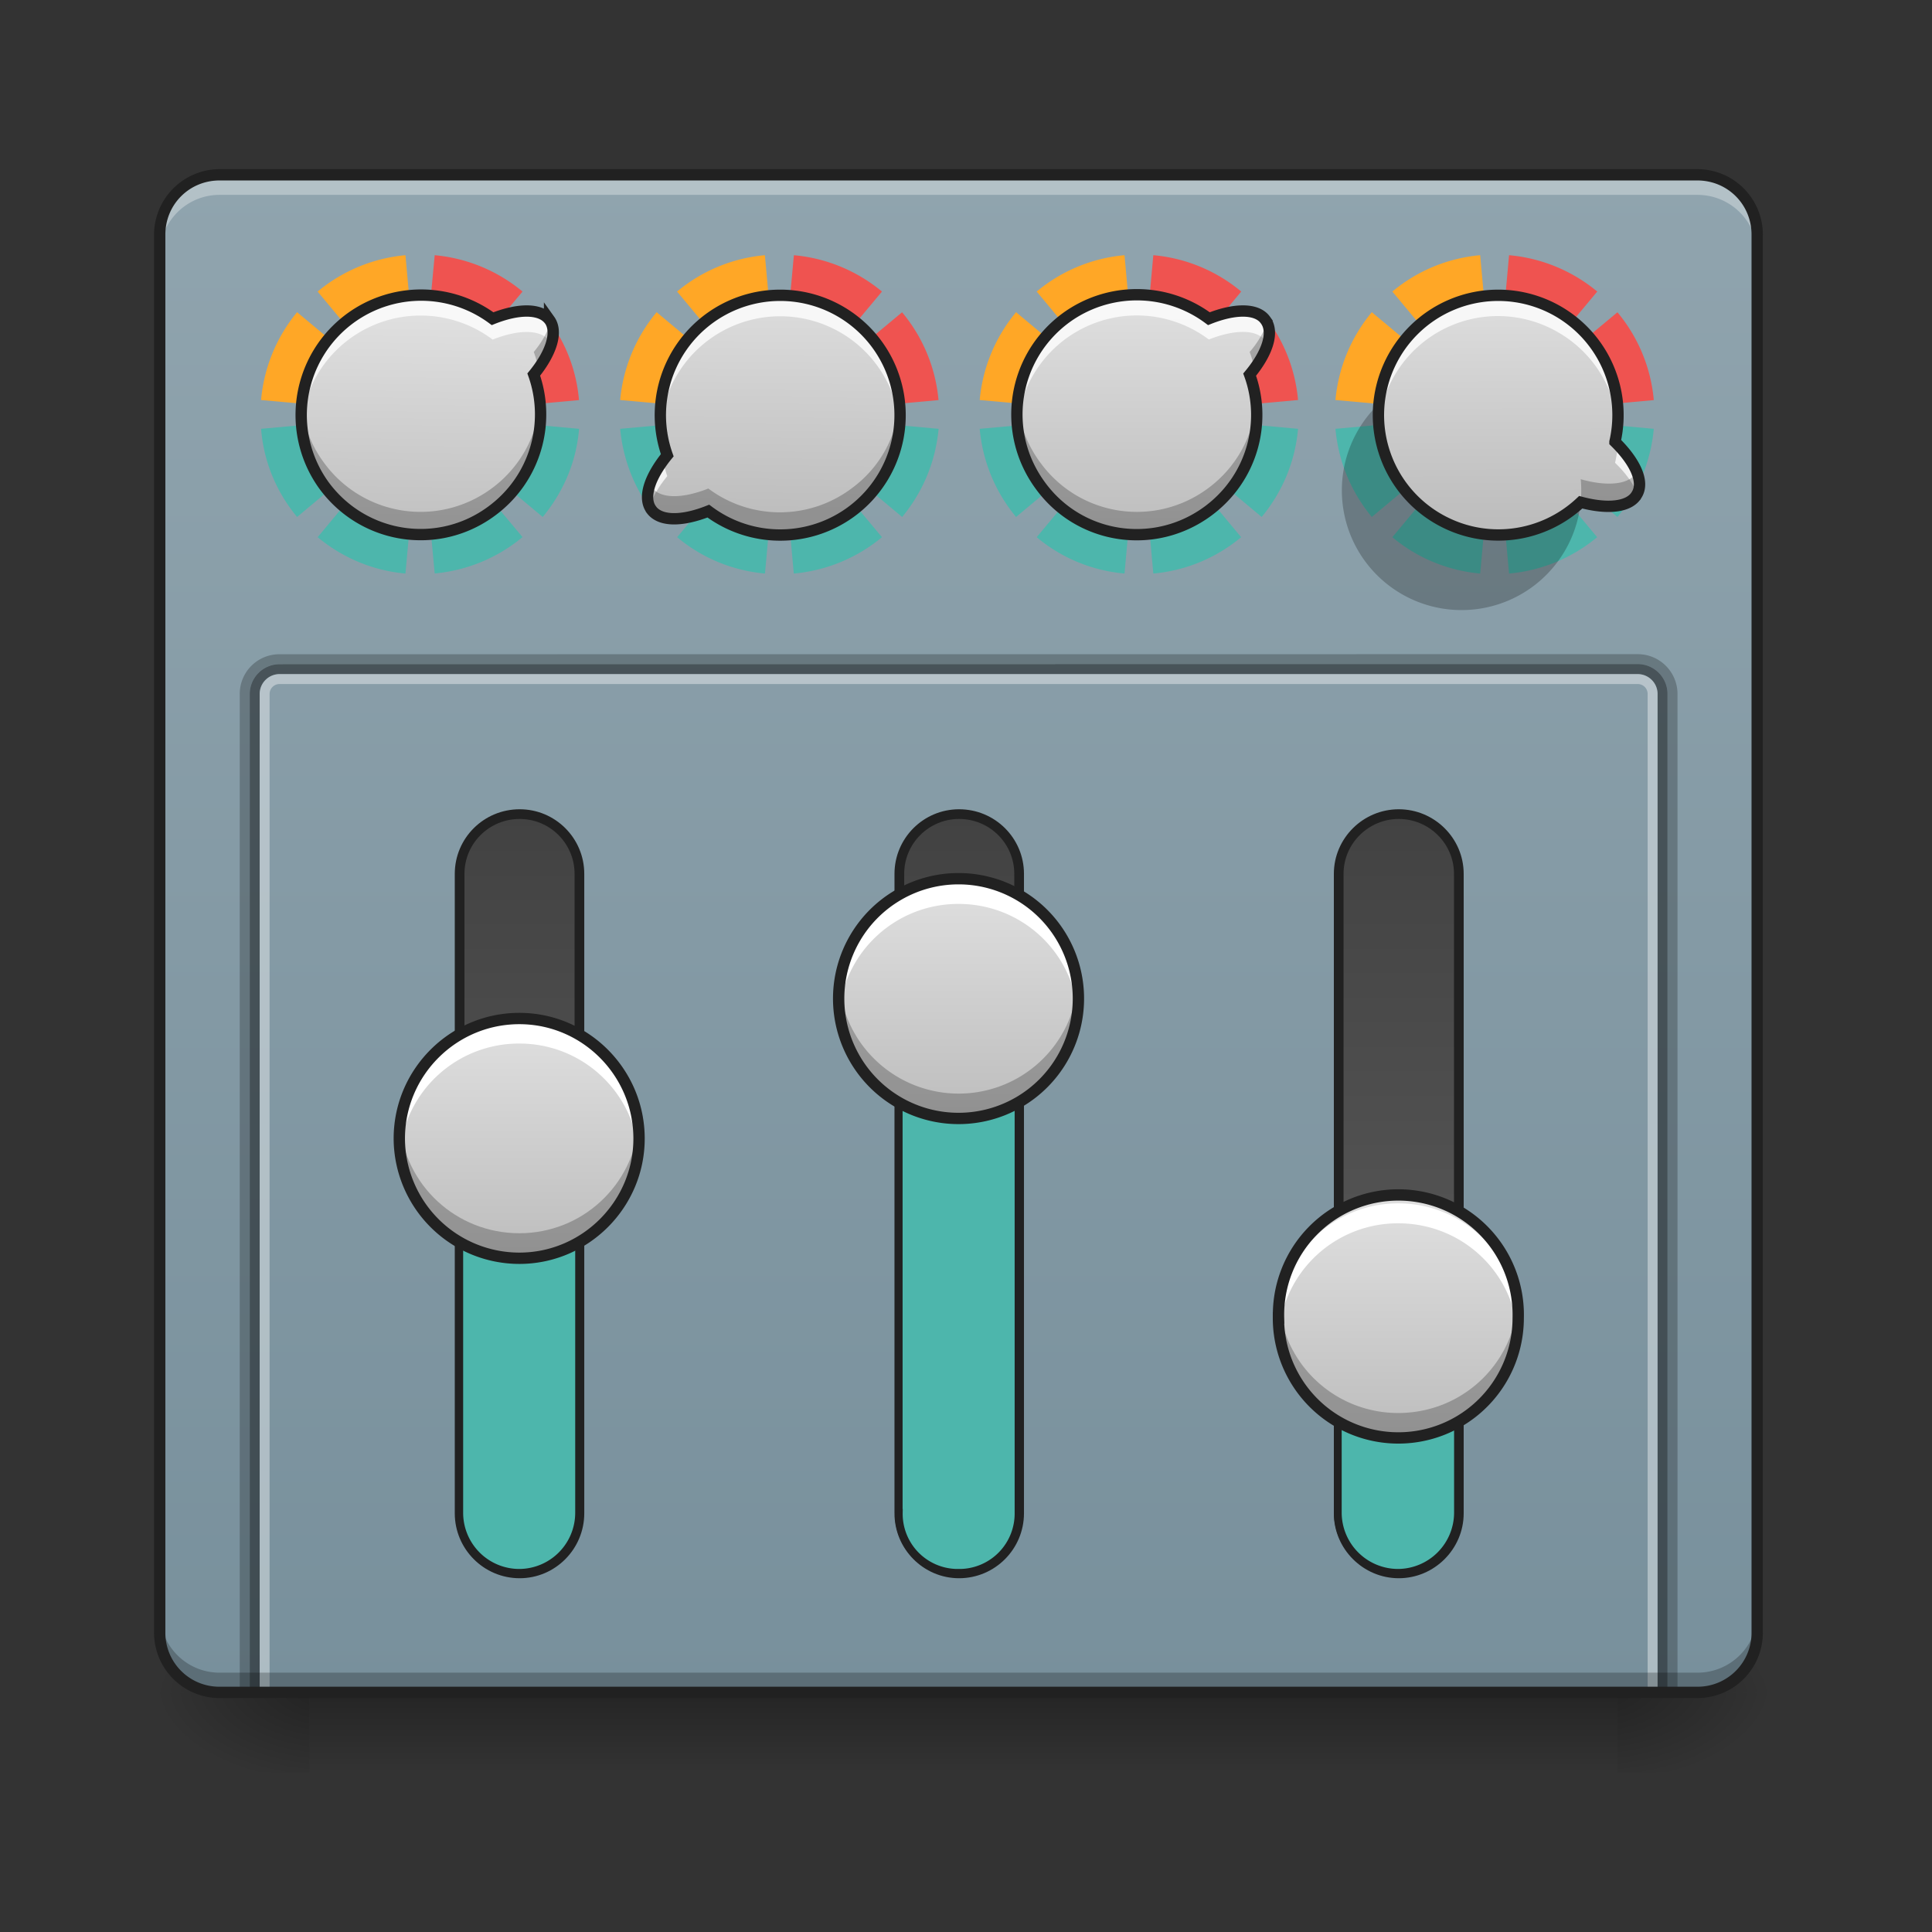 <svg xmlns="http://www.w3.org/2000/svg" width="22pt" height="22pt" viewBox="0 0 22 22"><rect x="0" y="0" width="22" height="22" fill="#333333" stroke="none"/><defs><linearGradient id="a" gradientUnits="userSpaceOnUse" x1="254" y1="233.5" x2="254" y2="254.667" gradientTransform="matrix(.043 0 0 .043 0 9.24)"><stop offset="0" stop-opacity=".275"/><stop offset="1" stop-opacity="0"/></linearGradient><radialGradient id="b" gradientUnits="userSpaceOnUse" cx="450.909" cy="189.579" fx="450.909" fy="189.579" r="21.167" gradientTransform="matrix(0 -.054 -.097 0 36.522 43.722)"><stop offset="0" stop-opacity=".314"/><stop offset=".222" stop-opacity=".275"/><stop offset="1" stop-opacity="0"/></radialGradient><radialGradient id="c" gradientUnits="userSpaceOnUse" cx="450.909" cy="189.579" fx="450.909" fy="189.579" r="21.167" gradientTransform="matrix(0 .054 .097 0 -14.578 -5.175)"><stop offset="0" stop-opacity=".314"/><stop offset=".222" stop-opacity=".275"/><stop offset="1" stop-opacity="0"/></radialGradient><radialGradient id="d" gradientUnits="userSpaceOnUse" cx="450.909" cy="189.579" fx="450.909" fy="189.579" r="21.167" gradientTransform="matrix(0 -.054 .097 0 -14.578 43.722)"><stop offset="0" stop-opacity=".314"/><stop offset=".222" stop-opacity=".275"/><stop offset="1" stop-opacity="0"/></radialGradient><radialGradient id="e" gradientUnits="userSpaceOnUse" cx="450.909" cy="189.579" fx="450.909" fy="189.579" r="21.167" gradientTransform="matrix(0 .054 -.097 0 36.522 -5.175)"><stop offset="0" stop-opacity=".314"/><stop offset=".222" stop-opacity=".275"/><stop offset="1" stop-opacity="0"/></radialGradient><linearGradient id="f" gradientUnits="userSpaceOnUse" x1="254" y1="-168.667" x2="254" y2="233.5" gradientTransform="matrix(.043 0 0 .043 0 9.24)"><stop offset="0" stop-color="#90a4ae"/><stop offset="1" stop-color="#78909c"/></linearGradient><linearGradient id="g" gradientUnits="userSpaceOnUse" x1="63.5" y1="170" x2="338.15" y2="170" gradientTransform="matrix(.732 0 0 1 -248.241 -32.417)"><stop offset="0" stop-color="#616161"/><stop offset="1" stop-color="#424242"/></linearGradient><linearGradient id="h" gradientUnits="userSpaceOnUse" x1="63.5" y1="170" x2="338.15" y2="170" gradientTransform="matrix(.732 0 0 1 -248.241 200.417)"><stop offset="0" stop-color="#616161"/><stop offset="1" stop-color="#424242"/></linearGradient><linearGradient id="i" gradientUnits="userSpaceOnUse" x1="63.5" y1="170" x2="338.15" y2="170" gradientTransform="matrix(.732 0 0 1 -248.241 84)"><stop offset="0" stop-color="#616161"/><stop offset="1" stop-color="#424242"/></linearGradient><linearGradient id="j" gradientUnits="userSpaceOnUse" x1="315.101" y1="144.333" x2="277.473" y2="195.484" gradientTransform="matrix(.035 -.025 .025 .035 -9.796 6.383)"><stop offset="0" stop-color="#e0e0e0"/><stop offset="1" stop-color="#bdbdbd"/></linearGradient><linearGradient id="k" gradientUnits="userSpaceOnUse" x1="328.083" y1="154.125" x2="264.583" y2="154.125" gradientTransform="matrix(0 -.043 .043 0 -1.393 25.697)"><stop offset="0" stop-color="#e0e0e0"/><stop offset="1" stop-color="#bdbdbd"/></linearGradient><linearGradient id="l" gradientUnits="userSpaceOnUse" x1="328.083" y1="154.125" x2="264.583" y2="154.125" gradientTransform="matrix(0 -.043 .043 0 3.61 24.106)"><stop offset="0" stop-color="#e0e0e0"/><stop offset="1" stop-color="#bdbdbd"/></linearGradient><linearGradient id="m" gradientUnits="userSpaceOnUse" x1="328.083" y1="154.125" x2="264.583" y2="154.125" gradientTransform="matrix(0 -.043 .043 0 8.617 27.744)"><stop offset="0" stop-color="#e0e0e0"/><stop offset="1" stop-color="#bdbdbd"/></linearGradient><linearGradient id="n" gradientUnits="userSpaceOnUse" x1="279.843" y1="197.51" x2="317.472" y2="146.359" gradientTransform="matrix(-.035 .025 -.025 -.035 23.47 3.066)"><stop offset="0" stop-color="#e0e0e0"/><stop offset="1" stop-color="#bdbdbd"/></linearGradient><linearGradient id="o" gradientUnits="userSpaceOnUse" x1="313.713" y1="143.312" x2="276.084" y2="194.462" gradientTransform="scale(.043) rotate(-36.34 207.2 132.456)"><stop offset="0" stop-color="#e0e0e0"/><stop offset="1" stop-color="#bdbdbd"/></linearGradient><linearGradient id="p" gradientUnits="userSpaceOnUse" x1="278.665" y1="143.332" x2="310.16" y2="198.471" gradientTransform="matrix(.037 .021 -.021 .037 9.627 -7.932)"><stop offset="0" stop-color="#e0e0e0"/><stop offset="1" stop-color="#bdbdbd"/></linearGradient></defs><path d="M3.523 19.273h14.895v.91H3.523zm0 0" fill="url(#a)"/><path d="M18.418 19.273h1.82v-.91h-1.82zm0 0" fill="url(#b)"/><path d="M3.523 19.273H1.707v.91h1.816zm0 0" fill="url(#c)"/><path d="M3.523 19.273H1.707v-.91h1.816zm0 0" fill="url(#d)"/><path d="M18.418 19.273h1.82v.91h-1.82zm0 0" fill="url(#e)"/><path d="M2.5 1.992h16.828c.379 0 .684.305.684.68V18.59a.682.682 0 0 1-.684.683H2.5a.681.681 0 0 1-.68-.683V2.672a.68.68 0 0 1 .68-.68zm0 0" fill="url(#f)"/><path d="M2.5 1.992a.68.68 0 0 0-.68.68v.23c0-.379.305-.683.68-.683h16.828c.379 0 .684.304.684.683v-.23a.681.681 0 0 0-.684-.68zm0 0" fill="#fff" fill-opacity=".314"/><path d="M-185.87 121.716h169.347c8.726 0 15.816 7.09 15.816 15.907 0 8.727-7.09 15.817-15.816 15.817h-169.348c-8.726 0-15.907-7.09-15.907-15.817 0-8.817 7.18-15.907 15.907-15.907zm0 0" transform="matrix(0 -.043 .043 0 0 9.24)" fill="url(#g)" stroke-width="2.567" stroke-linecap="round" stroke="#212121"/><path d="M5.23 17.227v-3.41a.682.682 0 1 1 1.364 0v3.41a.684.684 0 0 1-.68.683.684.684 0 0 1-.684-.683zm0 0" fill="#4db6ac" stroke-width=".088" stroke-linecap="round" stroke="#212121"/><path d="M-185.87 354.512h169.347c8.726 0 15.816 7.18 15.816 15.907s-7.09 15.908-15.816 15.908h-169.348c-8.726 0-15.907-7.181-15.907-15.908 0-8.726 7.18-15.907 15.907-15.907zm0 0" transform="matrix(0 -.043 .043 0 0 9.24)" fill="url(#h)" stroke-width="2.567" stroke-linecap="round" stroke="#212121"/><path d="M-185.87 238.16h169.347c8.726 0 15.816 7.09 15.816 15.816 0 8.817-7.09 15.907-15.816 15.907h-169.348c-8.726 0-15.907-7.09-15.907-15.907 0-8.727 7.18-15.817 15.907-15.817zm0 0" transform="matrix(0 -.043 .043 0 0 9.24)" fill="url(#i)" stroke-width="2.567" stroke-linecap="round" stroke="#212121"/><path d="M8.875 4.719l-1.813.164c.036.383.184.726.415 1.004zm0 0l1.398 1.168c.23-.278.38-.621.415-1.004zm0 0l.164 1.812a1.822 1.822 0 0 0 1.004-.414zm0 0L7.711 6.117c.273.23.621.38 1 .414zm0 0" fill="#4db6ac"/><path d="M8.71 2.906a1.81 1.81 0 0 0-1 .414l1.157 1.39v-.073zm-1.233.649c-.23.277-.38.62-.415 1l1.805.164v-.004zm0 0" fill="#ffa726"/><path d="M9.04 2.906L8.874 4.72l1.813-.164a1.81 1.81 0 0 0-.415-1L8.875 4.719l1.168-1.399a1.822 1.822 0 0 0-1.004-.414zM8.874 4.72l-.008-.082v.074l.008.008-.008-.004v.004zm0 0" fill="#ef5350"/><path d="M12.969 4.719l-1.813.164c.035.383.184.726.414 1.004zm0 0l1.398 1.168c.23-.278.38-.621.414-1.004zm0 0l.164 1.812a1.81 1.81 0 0 0 1-.414zm0 0l-1.164 1.398c.273.23.62.38 1 .414zm0 0" fill="#4db6ac"/><path d="M12.805 2.906a1.81 1.81 0 0 0-1 .414l1.156 1.39v-.073zm-1.235.649c-.23.277-.379.62-.414 1l1.805.164v-.004zm0 0" fill="#ffa726"/><path d="M13.133 2.906l-.164 1.813 1.812-.164a1.81 1.81 0 0 0-.414-1L12.97 4.719l1.164-1.399a1.81 1.81 0 0 0-1-.414zm-.164 1.813l-.008-.082v.074l.008.008-.008-.004v.004zm0 0" fill="#ef5350"/><path d="M17.02 4.719l-1.813.164c.035.383.184.726.414 1.004zm0 0l1.398 1.168c.23-.278.379-.621.414-1.004zm0 0l.164 1.812a1.822 1.822 0 0 0 1.003-.414zm0 0l-1.165 1.398c.274.23.622.38 1 .414zm0 0" fill="#4db6ac"/><path d="M16.855 2.906a1.81 1.81 0 0 0-1 .414l1.157 1.39v-.073zm-1.234.649c-.23.277-.379.62-.414 1l1.805.164v-.004zm0 0" fill="#ffa726"/><path d="M17.184 2.906L17.02 4.72l1.812-.164a1.81 1.81 0 0 0-.414-1L17.02 4.719l1.168-1.399a1.822 1.822 0 0 0-1.004-.414zM17.02 4.72l-.008-.082v.074l.008.008-.008-.004v.004zm0 0" fill="#ef5350"/><path d="M4.781 4.719l-1.808.164c.03.383.18.726.41 1.004zm0 0L6.18 5.887c.23-.278.383-.621.414-1.004zm0 0L4.95 6.53a1.821 1.821 0 0 0 1-.414zm0 0L3.617 6.117c.278.23.621.38 1 .414zm0 0" fill="#4db6ac"/><path d="M4.617 2.906a1.821 1.821 0 0 0-1 .414l1.156 1.39v-.073zm-1.234.649a1.817 1.817 0 0 0-.41 1l1.8.164v-.004zm0 0" fill="#ffa726"/><path d="M4.95 2.906L4.78 4.72l1.813-.164a1.782 1.782 0 0 0-.414-1L4.78 4.719 5.95 3.32a1.821 1.821 0 0 0-1-.414zM4.78 4.72l-.008-.082v.074l.008.008-.008-.004v.004zm0 0" fill="#ef5350"/><path d="M6.258 3.645c-.102-.137-.356-.133-.649-.016A1.366 1.366 0 0 0 3.691 5.53c.45.61 1.301.739 1.907.29.5-.368.675-1.005.48-1.555.2-.246.277-.485.18-.621zm0 0" fill="url(#j)"/><path d="M4.547 12.965c0-.754.613-1.367 1.367-1.367.75 0 1.363.613 1.363 1.367 0 .75-.613 1.363-1.363 1.363a1.368 1.368 0 0 1-1.367-1.363zm0 0" fill="url(#k)"/><path d="M5.914 11.656c-.758 0-1.367.61-1.367 1.364 0 .039.004.078.004.113a1.363 1.363 0 0 1 1.363-1.25c.715 0 1.3.547 1.36 1.25 0-.035.003-.074.003-.113 0-.754-.609-1.364-1.363-1.364zm0 0" fill="#fff"/><path d="M5.914 14.27c-.758 0-1.367-.61-1.367-1.364 0-.039.004-.078.004-.113.058.703.644 1.25 1.363 1.25.715 0 1.3-.547 1.36-1.25 0 .035.003.074.003.113 0 .754-.609 1.364-1.363 1.364zm0 0" fill-opacity=".235"/><path d="M4.547 12.965c0-.754.613-1.367 1.367-1.367.75 0 1.363.613 1.363 1.367 0 .75-.613 1.363-1.363 1.363a1.368 1.368 0 0 1-1.367-1.363zm0 0" fill="none" stroke-width=".129" stroke-linecap="round" stroke="#212121"/><path d="M10.234 17.227v-5.684a.67.67 0 0 1 .66-.684h.044c.363 0 .66.305.66.684v5.684a.675.675 0 0 1-.66.683h-.043a.672.672 0 0 1-.66-.683zm0 0" fill="#4db6ac" stroke-width=".088" stroke-linecap="round" stroke="#212121"/><path d="M9.55 11.371a1.365 1.365 0 1 1 2.73 0 1.365 1.365 0 0 1-2.73 0zm0 0" fill="url(#l)"/><path d="M10.914 10.063a1.363 1.363 0 0 0-1.36 1.48 1.362 1.362 0 0 1 1.36-1.25c.719 0 1.305.547 1.36 1.25.003-.04.007-.078.007-.113 0-.758-.61-1.367-1.367-1.367zm0 0" fill="#fff"/><path d="M10.914 12.68c-.754 0-1.363-.61-1.363-1.367 0-.036 0-.075.004-.114a1.366 1.366 0 0 0 1.36 1.254 1.36 1.36 0 0 0 1.358-1.254c.004.04.008.078.008.114 0 .757-.61 1.367-1.367 1.367zm0 0" fill-opacity=".235"/><path d="M9.55 11.371a1.365 1.365 0 1 1 2.73 0 1.365 1.365 0 0 1-2.73 0zm0 0" fill="none" stroke-width=".129" stroke-linecap="round" stroke="#212121"/><path d="M15.234 17.227v-1.82a.684.684 0 0 1 1.368 0v1.82a.687.687 0 0 1-.684.683.687.687 0 0 1-.684-.683zm0 0" fill="#4db6ac" stroke-width=".088" stroke-linecap="round" stroke="#212121"/><path d="M14.559 15.008a1.365 1.365 0 1 1 2.729.002 1.365 1.365 0 0 1-2.73-.002zm0 0" fill="url(#m)"/><path d="M15.922 13.703a1.362 1.362 0 0 0-1.36 1.477 1.36 1.36 0 0 1 1.36-1.25c.719 0 1.305.547 1.36 1.25.003-.035.003-.075.003-.114a1.36 1.36 0 0 0-1.363-1.363zm0 0" fill="#fff"/><path d="M15.922 16.316c-.754 0-1.363-.609-1.363-1.363 0-.039 0-.078.004-.113a1.36 1.36 0 0 0 1.359 1.25c.719 0 1.305-.547 1.36-1.25a1.36 1.36 0 0 1-1.36 1.477zm0 0" fill-opacity=".235"/><path d="M14.559 15.008a1.365 1.365 0 1 1 2.729.002 1.365 1.365 0 0 1-2.73-.002zm0 0" fill="none" stroke-width=".129" stroke-linecap="round" stroke="#212121"/><path d="M3.184 7.45a.451.451 0 0 0-.454.452v11.43h.114V7.902a.34.34 0 0 1 .34-.34h15.464a.34.34 0 0 1 .34.34v11.43h.114V7.902a.453.453 0 0 0-.454-.453zm0 0" fill-opacity=".235"/><path d="M3.184 7.563a.34.34 0 0 0-.34.34v11.429h.113V7.902c0-.125.102-.226.227-.226h15.464c.125 0 .227.101.227.226v11.43h.113V7.902a.34.34 0 0 0-.34-.34zm0 0" fill-opacity=".471"/><path d="M3.184 7.676a.227.227 0 0 0-.227.226v11.43h.113V7.902c0-.062.051-.113.114-.113h15.464c.063 0 .114.05.114.113v11.43h.113V7.902a.227.227 0 0 0-.227-.226zm0 0" fill="#fff" fill-opacity=".392"/><path d="M7.418 5.805c.102.136.352.133.648.015a1.365 1.365 0 1 0-.468-.636c-.2.246-.282.484-.18.62zm0 0" fill="url(#n)"/><path d="M14.41 3.645c-.098-.137-.351-.133-.644-.016a1.37 1.37 0 0 0-1.63-.008c-.609.45-.738 1.3-.288 1.91.445.61 1.297.739 1.906.29.5-.368.676-1.005.476-1.555.204-.246.282-.485.18-.621zm0 0" fill="url(#o)"/><path d="M18.64 5.629c.087-.145-.023-.375-.25-.598a1.363 1.363 0 1 0-2.008.879c.54.309 1.192.211 1.618-.191.305.082.559.058.64-.09zm0 0" fill="url(#p)"/><path d="M4.809 3.355A1.37 1.37 0 0 0 3.43 4.84a1.365 1.365 0 0 1 2.18-.973c.292-.116.546-.12.648.017.008.012.015.023.02.035.035-.11.03-.203-.02-.273-.102-.137-.356-.133-.649-.016a1.366 1.366 0 0 0-.8-.274zm1.316 1.083l-.047.066c.04.11.063.223.074.336.012-.133.004-.27-.027-.402zm0 0M8.895 3.363a1.345 1.345 0 0 0-.82.266 1.36 1.36 0 0 0-.552 1.215 1.367 1.367 0 0 1 2.723.004 1.38 1.38 0 0 0-.262-.93 1.358 1.358 0 0 0-1.09-.555zM7.547 5.246c-.149.203-.207.395-.149.524.032-.11.102-.227.2-.348a2.974 2.974 0 0 1-.051-.176zm0 0M12.96 3.355a1.36 1.36 0 0 0-1.375 1.484 1.365 1.365 0 0 1 2.18-.973c.294-.116.547-.12.645.017l.024.035c.03-.11.027-.203-.024-.273-.098-.137-.351-.133-.644-.016a1.378 1.378 0 0 0-.805-.274zm1.321 1.083a.75.75 0 0 1-.05.066c.039.11.066.223.074.336.011-.133.004-.27-.024-.402zm0 0M17.059 3.363a1.362 1.362 0 0 0-1.36 1.485 1.363 1.363 0 0 1 2.04-1.066c.402.23.644.632.683 1.062a1.368 1.368 0 0 0-1.363-1.48zm1.363 1.7c-.004.07-.016.14-.031.207.125.12.21.242.254.355.074-.14-.02-.352-.223-.563zm0 0" fill="#fff" fill-opacity=".784"/><path d="M6.273 3.672a1.126 1.126 0 0 1-.195.336c.024.062.04.125.05.187.15-.203.212-.398.145-.523zm-2.843.922c-.028.32.054.656.261.937.45.61 1.301.739 1.907.29.402-.298.597-.766.55-1.227a1.36 1.36 0 0 1-.55.968A1.36 1.36 0 0 1 3.69 5.27a1.356 1.356 0 0 1-.261-.676zm0 0M2.5 19.273a.681.681 0 0 1-.68-.683v-.227c0 .38.305.684.68.684h16.828a.682.682 0 0 0 .684-.684v.227a.682.682 0 0 1-.684.683zm0 0" fill-opacity=".235"/><path d="M2.5 1.926a.749.749 0 0 0-.746.746V18.59c0 .414.336.746.746.746h16.828a.744.744 0 0 0 .746-.746V2.672a.746.746 0 0 0-.746-.746zm0 .129h16.828c.344 0 .617.273.617.617V18.59a.614.614 0 0 1-.617.617H2.5a.614.614 0 0 1-.617-.617V2.672c0-.344.273-.617.617-.617zm0 0" fill="#212121"/><path d="M7.523 4.598a1.48 1.48 0 0 0 .02.394c.02-.02.035-.043.055-.066a1.375 1.375 0 0 1-.075-.328zm2.72 0c-.036.375-.223.73-.552.968a1.36 1.36 0 0 1-1.625-.003c-.296.117-.546.12-.648-.016-.008-.008-.012-.02-.016-.027-.039.113-.035.214.016.285.102.136.352.133.648.015a1.365 1.365 0 0 0 2.176-1.222zm0 0M14.43 3.672a1.066 1.066 0 0 1-.2.336c.024.062.04.125.055.187.149-.203.207-.398.145-.523zm-2.844.922c-.031.32.055.656.262.937.445.61 1.297.739 1.906.29.402-.298.594-.766.55-1.227a1.36 1.36 0 0 1-.55.968c-.61.45-1.461.317-1.906-.292a1.356 1.356 0 0 1-.262-.676zm0 0M18.422 4.598c-.008.058-.016.117-.031.175l.035.036c.004-.075 0-.145-.004-.211zm-2.719 0c-.05.52.2 1.039.68 1.312.539.309 1.191.211 1.617-.191.305.082.559.058.64-.09.04-.07.036-.156 0-.254-.085.145-.335.168-.64.082a1.363 1.363 0 1 1-2.297-.86zm0 0" fill-opacity=".235"/><path d="M6.258 3.645c-.102-.137-.356-.133-.649-.016A1.366 1.366 0 0 0 3.691 5.53c.45.61 1.301.739 1.907.29.5-.368.675-1.005.48-1.555.2-.246.277-.485.18-.621zm0 0M7.418 5.805c.102.136.352.132.648.015a1.365 1.365 0 1 0-.468-.636c-.2.246-.282.484-.18.62zm0 0M14.41 3.645c-.097-.137-.351-.133-.644-.016a1.37 1.37 0 0 0-1.63-.008c-.609.45-.738 1.3-.288 1.91.445.61 1.297.739 1.906.29.5-.368.676-1.005.476-1.555.204-.246.282-.485.18-.621zm0 0M18.64 5.629c.087-.145-.023-.375-.25-.598a1.364 1.364 0 1 0-2.008.879c.54.309 1.192.211 1.618-.191.305.082.559.058.64-.09zm0 0" fill="none" stroke-width=".129" stroke-linecap="round" stroke="#212121"/></svg>